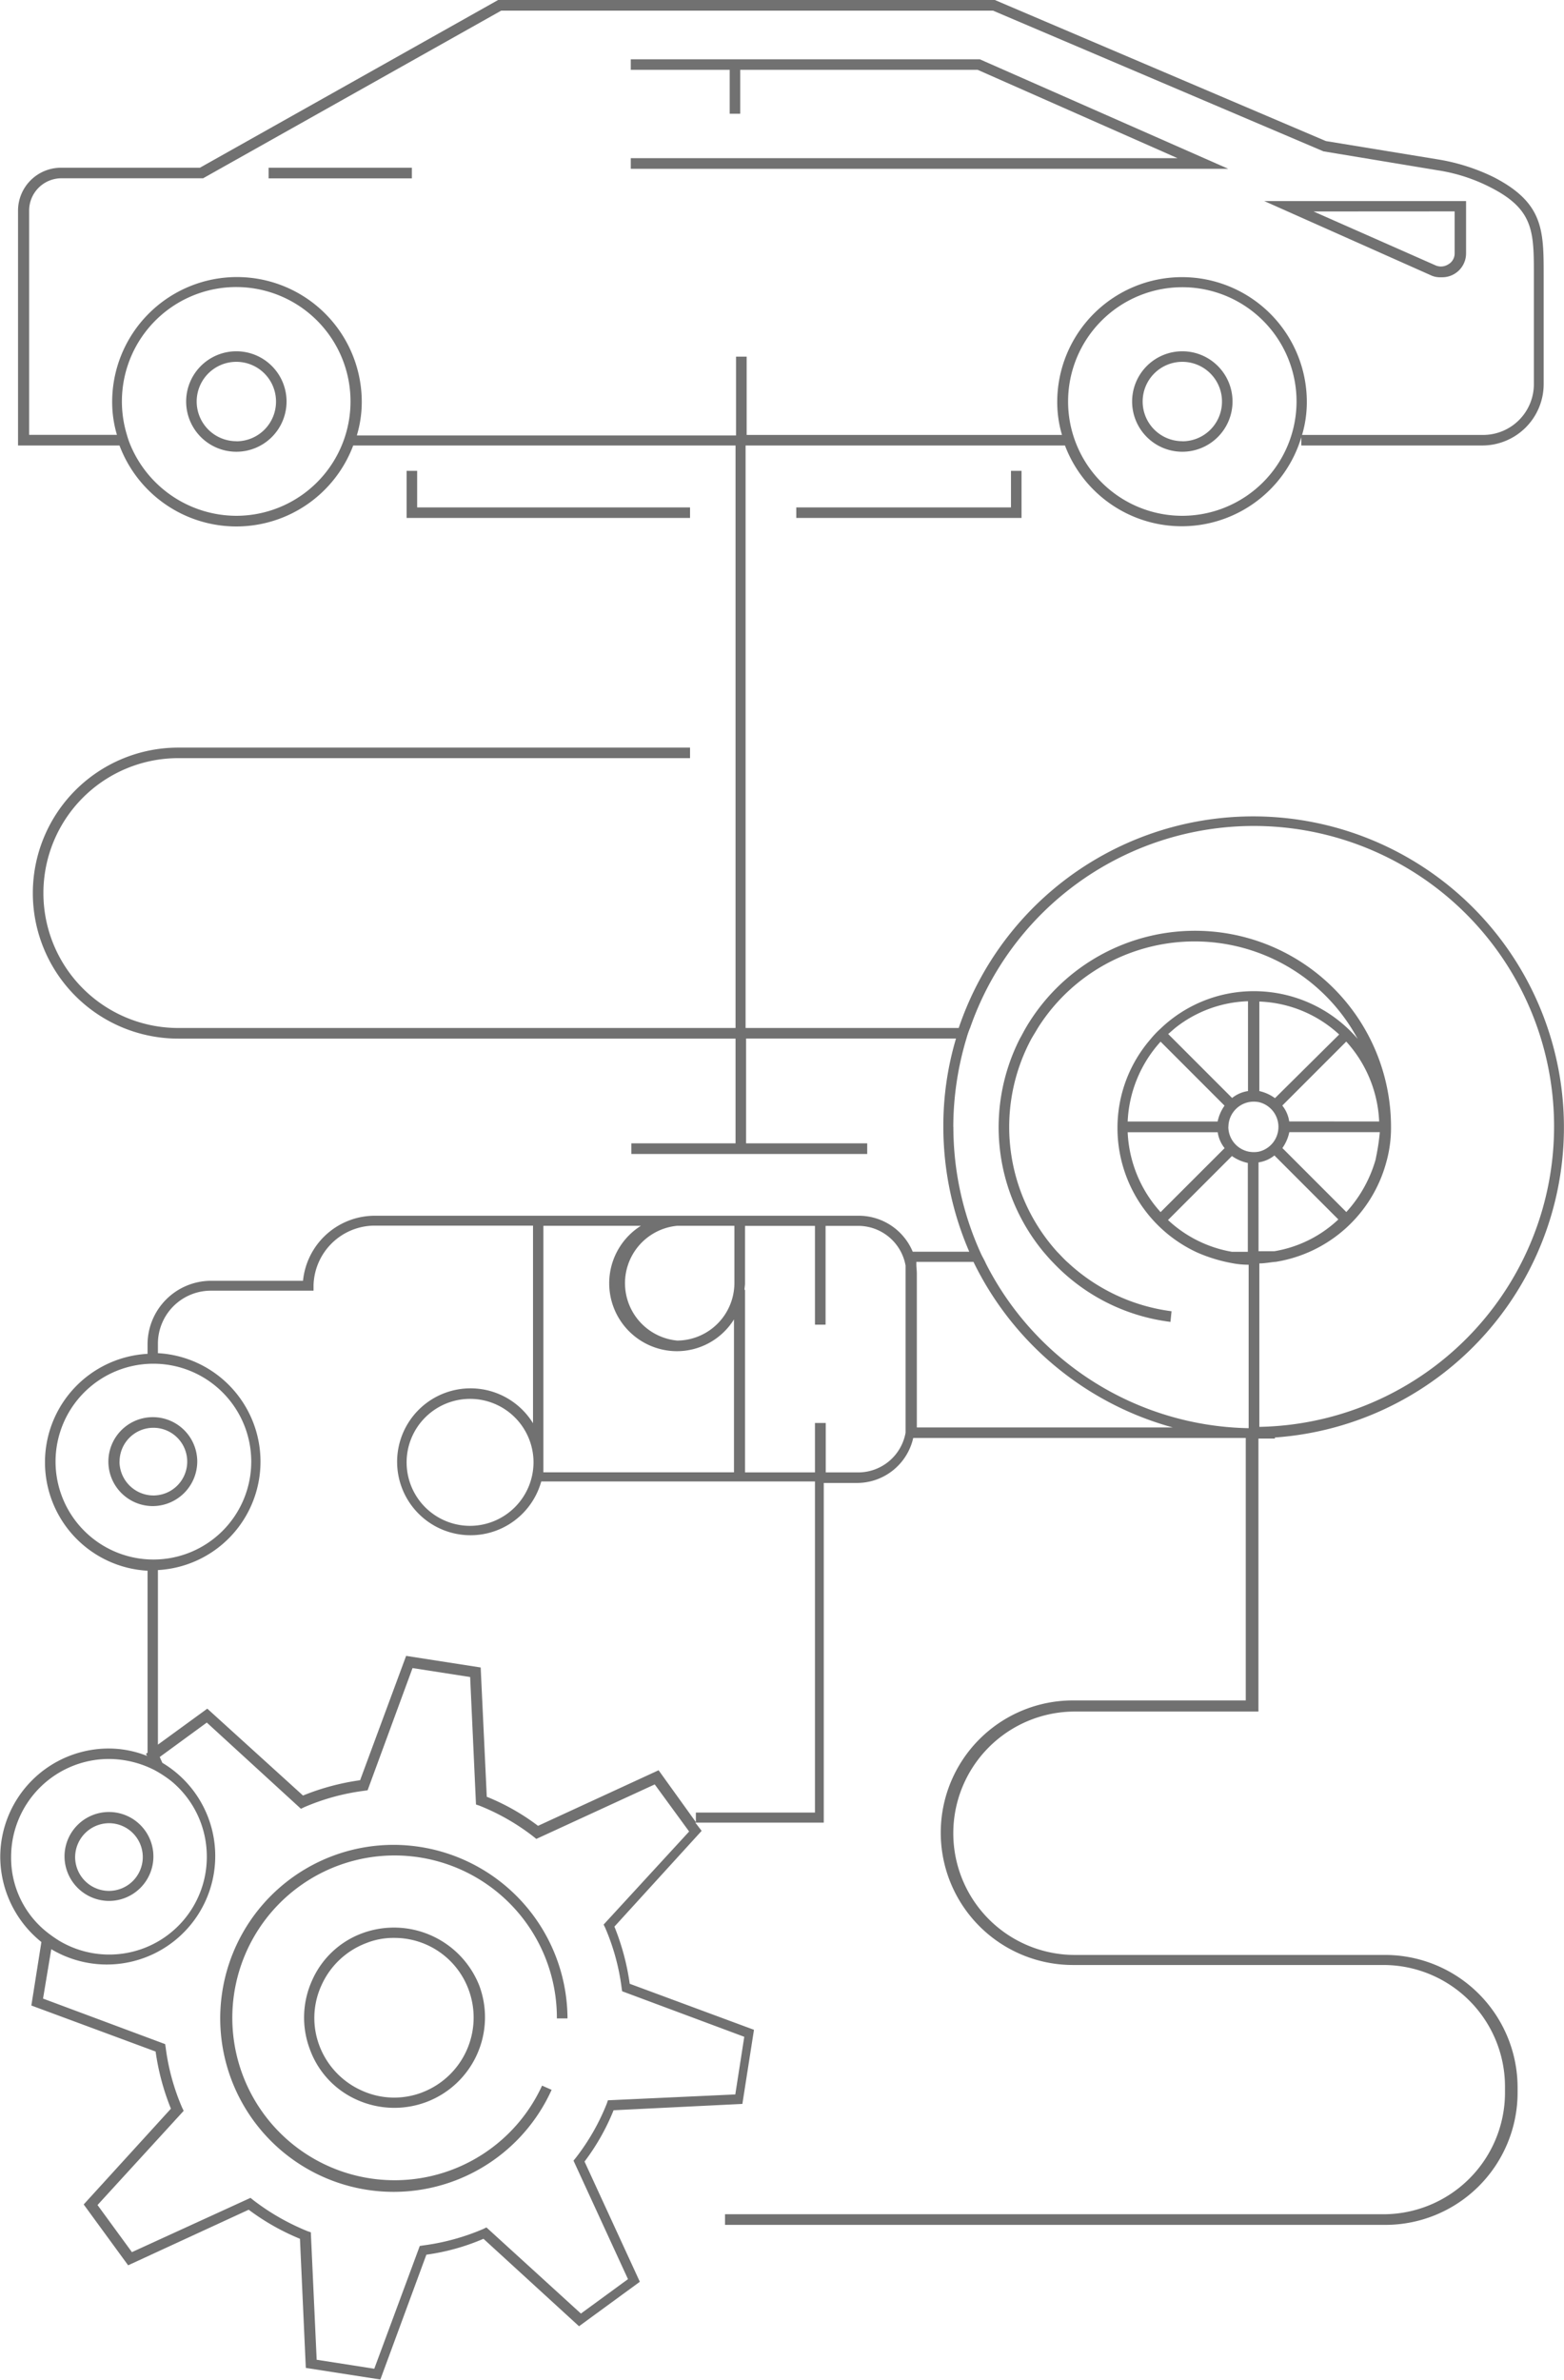<svg id="Ebene_1" data-name="Ebene 1" xmlns="http://www.w3.org/2000/svg" viewBox="0 0 190.05 289"><defs><style>.cls-1{fill:#717171;}</style></defs><title>FahrzeugTechnik</title><path class="cls-1" d="M173.31,242.91H135.59a14.78,14.78,0,0,1,0-29.56h22.3V180.2h2v-.13a37.76,37.76,0,1,0-38.42-49.73H95.57V59.6h38.81a15.17,15.17,0,0,0,28.72-1v1h22a7.46,7.46,0,0,0,7.45-7.45V39c0-5.53,0-8.87-6.1-12a24.2,24.2,0,0,0-6.62-2.12l-13.75-2.25L126,5.56l-.13-.06H65.5L29.26,25.87H12.36a5.22,5.22,0,0,0-5.2,5.2V59.6H19.49a15.17,15.17,0,0,0,28.4,0H94.35v70.74H26.63a16.38,16.38,0,1,1,0-32.77H88.82V96.29H26.63a17.67,17.67,0,0,0,0,35.34H94.35v12.72H81.69v1.29h28.66v-1.29H95.63V131.62h25.51a37.15,37.15,0,0,0-1.54,10.79,38.25,38.25,0,0,0,3.15,15.1h-6.87a7.11,7.11,0,0,0-6.55-4.37H50.46a8.77,8.77,0,0,0-8.67,7.9H30.61a7.73,7.73,0,0,0-7.71,7.71v1.16a13.19,13.19,0,0,0,0,26.34v22.1l-.19.13.13.26a12.69,12.69,0,0,0-4.69-.9A13.19,13.19,0,0,0,5,231a13.33,13.33,0,0,0,5,10.34l-1.22,7.71,15.1,5.59a29.19,29.19,0,0,0,1.86,6.94l-10.6,11.63,5.4,7.39,14.65-6.75a28.37,28.37,0,0,0,6.23,3.53l.71,15.68,9.06,1.41,5.59-15.16a26.58,26.58,0,0,0,6.94-1.93L75.33,288l7.39-5.4L76,268a27,27,0,0,0,3.53-6.23L95.18,261,96.59,252l-15.1-5.59a29.19,29.19,0,0,0-1.86-6.94l10.6-11.63-.77-1h15.61V185.59h4a7,7,0,0,0,6.87-5.46h40.41V212h-21a16.06,16.06,0,0,0,0,32.13h37.72a14.78,14.78,0,0,1,14.78,14.78v.71a14.78,14.78,0,0,1-14.78,14.78h-80v1.29h80.25a16.07,16.07,0,0,0,16.06-16.06v-.71A16.11,16.11,0,0,0,173.31,242.91ZM148.64,68.14a13.88,13.88,0,1,1,13.88-13.88A13.9,13.9,0,0,1,148.64,68.14Zm-114.94,0A14,14,0,0,1,20.84,59.6a10.2,10.2,0,0,1-.45-1.29,13.89,13.89,0,1,1,13.3,9.83Zm14.65-9.83a14,14,0,0,0,.58-4,15.16,15.16,0,0,0-30.33,0,14,14,0,0,0,.58,4H8.51V31.07a3.93,3.93,0,0,1,3.92-3.92H29.65L65.88,6.79h59.75l40.16,17.09,13.94,2.31a20.86,20.86,0,0,1,6.23,2c5.4,2.7,5.4,5.4,5.4,10.79V52.15a6.17,6.17,0,0,1-6.17,6.17h-22a14,14,0,0,0,.58-4,15.16,15.16,0,0,0-30.33,0,14,14,0,0,0,.58,4H95.7V48.81H94.41v9.57H48.34Zm111.48,99.14h-1.93V146.66a4,4,0,0,0,1.93-.84l7.77,7.77A14.88,14.88,0,0,1,159.82,157.45Zm-5.59-15.1a3.09,3.09,0,0,1,2.44-3,3.24,3.24,0,0,1,1.29,0,3.09,3.09,0,0,1,0,6,3.24,3.24,0,0,1-1.29,0A3.09,3.09,0,0,1,154.23,142.35Zm14.33,10.34-7.77-7.77a5.18,5.18,0,0,0,.84-1.93h11a26.42,26.42,0,0,1-.45,3l-.06.32A15.92,15.92,0,0,1,168.56,152.7Zm-6.94-11a4,4,0,0,0-.84-1.93l7.77-7.77a15.42,15.42,0,0,1,4,9.7Zm-1.73-2.83A5.18,5.18,0,0,0,158,138V127.13a15.08,15.08,0,0,1,9.7,4Zm-3.28-8.55V138a4,4,0,0,0-1.93.84l-7.26-7.26-.51-.51c.32-.26.58-.51.9-.77a15,15,0,0,1,8.8-3.21v3.21ZM146,132l7.77,7.77a5.18,5.18,0,0,0-.84,1.93H142A15.42,15.42,0,0,1,146,132Zm6.94,11a4,4,0,0,0,.84,1.93L146,152.7a15.42,15.42,0,0,1-4-9.7Zm1.73,2.89a5.18,5.18,0,0,0,1.93.84v10.79h-1.93a15.13,15.13,0,0,1-7.77-3.86Zm-33.86-3.53a37.5,37.5,0,0,1,1.61-10.79,10.2,10.2,0,0,1,.45-1.29A36.49,36.49,0,1,1,158,178.78V158.93c.64,0,1.29-.13,1.93-.19h.06a16.66,16.66,0,0,0,13.43-12.08h0a15.36,15.36,0,0,0,.58-4.24v-.06h0a23.82,23.82,0,0,0-44.4-12c-.26.45-.45.84-.71,1.29a23.74,23.74,0,0,0,2.89,25.89c.39.45.77.9,1.16,1.29a23.63,23.63,0,0,0,14.26,7.2l.13-1.29a22.81,22.81,0,0,1-12.59-5.91c-.45-.39-.84-.84-1.29-1.29a22.62,22.62,0,0,1-3.15-25.89c.26-.45.51-.84.77-1.29a22.51,22.51,0,0,1,38.87,1.29,16.59,16.59,0,0,0-12.59-5.78,16.36,16.36,0,0,0-11.37,4.56,11.55,11.55,0,0,0-1.22,1.29,16.43,16.43,0,0,0-4,10.79,16.65,16.65,0,0,0,9.7,15.1,19,19,0,0,0,4.24,1.29,10.46,10.46,0,0,0,2,.19v19.85a36.56,36.56,0,0,1-31.93-20c-.19-.45-.45-.84-.64-1.29A37,37,0,0,1,120.82,142.35Zm-26.6,12v7a7,7,0,0,1-6.94,6.94h0a7,7,0,0,1,0-13.94Zm-23.13,0H82.85a8.25,8.25,0,0,0,4.37,15.23h0a8.18,8.18,0,0,0,6.94-3.86v18.57H71V154.37ZM11.72,183a11.89,11.89,0,1,1,11.89,11.89A11.9,11.9,0,0,1,11.72,183Zm-5.4,48a11.9,11.9,0,0,1,11.89-11.89,12.31,12.31,0,0,1,5.53,1.35,14.15,14.15,0,0,1,2.06,1.35A11.85,11.85,0,0,1,30.1,231v.19a11.86,11.86,0,0,1-17.93,10A15.91,15.91,0,0,1,10.5,240,11.52,11.52,0,0,1,6.32,231Zm72,8.22.19.39a27,27,0,0,1,2,7.32l.06.39,14.84,5.53-1.09,7-15.48.71-.13.39a26.86,26.86,0,0,1-3.79,6.62l-.26.32,6.62,14.39-5.72,4.18L64.08,276l-.39.19a27.61,27.61,0,0,1-7.32,2l-.39.06-5.53,14.91-7-1.09-.71-15.48-.39-.13a28.09,28.09,0,0,1-6.62-3.79l-.32-.26L21,279l-4.18-5.72,10.47-11.44-.19-.39a27,27,0,0,1-2-7.32l-.06-.39-14.84-5.53,1-6A13.17,13.17,0,1,0,24.7,219.58l-.32-.71,5.72-4.18,11.44,10.47.39-.19a27,27,0,0,1,7.32-2l.39-.06,5.46-14.84,7,1.09.71,15.48.39.13a26.86,26.86,0,0,1,6.62,3.79l.32.26,14.39-6.62,4.18,5.72ZM104,225.62H89.53v1.16L85,220.48l-14.65,6.75a27,27,0,0,0-6.23-3.53L63.38,208l-9.06-1.41-5.59,15.1a29.19,29.19,0,0,0-6.94,1.86L30.16,213l-6,4.37v-21.2a13.19,13.19,0,0,0,0-26.34v-1.16a6.44,6.44,0,0,1,6.43-6.43H43.07v-.64a7.45,7.45,0,0,1,7.39-7.26H69.74v24a8.92,8.92,0,1,0,1,7.07H104v40.22ZM62.09,190.8a7.71,7.71,0,1,1,7.71-7.71A7.73,7.73,0,0,1,62.09,190.8Zm47.22-6.49h-4v-6H104v6H95.5V162.14h-.06c0-.26.06-.51.06-.77v-7H104v12h1.29v-12h4a5.85,5.85,0,0,1,5.72,4.82v20.3A5.85,5.85,0,0,1,109.32,184.31Zm7.07-5.46v-18.7c0-.39-.06-.71-.06-1.09v-.32h6.94a38.14,38.14,0,0,0,24.22,20.11h-31.1Z" transform="translate(-4.97 -5.5)"/><path class="cls-1" d="M18.21,236.35a5.4,5.4,0,1,0-5.4-5.4A5.43,5.43,0,0,0,18.21,236.35Zm0-9.44A4.11,4.11,0,1,1,14.1,231,4.14,4.14,0,0,1,18.21,226.91Z" transform="translate(-4.97 -5.5)"/><path class="cls-1" d="M28.94,183a5.4,5.4,0,1,0-5.4,5.4A5.43,5.43,0,0,0,28.94,183Zm-9.44,0a4.11,4.11,0,1,1,4.11,4.11A4.14,4.14,0,0,1,19.49,183Z" transform="translate(-4.97 -5.5)"/><path class="cls-1" d="M52.84,229.54A21.07,21.07,0,1,0,72,259.29l-1.16-.51a19.72,19.72,0,1,1,1.8-8.16h1.29A21.17,21.17,0,0,0,52.84,229.54Z" transform="translate(-4.97 -5.5)"/><path class="cls-1" d="M49,240.27a10.7,10.7,0,0,0-6.1,5.72,10.93,10.93,0,0,0-.26,8.42,10.7,10.7,0,0,0,5.72,6.1,11.09,11.09,0,0,0,8.42.26,11,11,0,0,0,6.43-14.14A11.15,11.15,0,0,0,49,240.27Zm7.26,19.34a9.51,9.51,0,0,1-7.39-.26,9.72,9.72,0,0,1-5.08-5.4,9.51,9.51,0,0,1,.26-7.39,9.72,9.72,0,0,1,5.4-5.08,8.9,8.9,0,0,1,3.41-.64,9.6,9.6,0,0,1,9.06,6.3A9.73,9.73,0,0,1,56.25,259.61Z" transform="translate(-4.97 -5.5)"/><path class="cls-1" d="M33.69,48.16a6.1,6.1,0,1,0,6.1,6.1A6.1,6.1,0,0,0,33.69,48.16Zm0,10.92a4.82,4.82,0,1,1,4.82-4.82A4.81,4.81,0,0,1,33.69,59.09Z" transform="translate(-4.97 -5.5)"/><path class="cls-1" d="M148.64,48.16a6.1,6.1,0,1,0,6.1,6.1A6.1,6.1,0,0,0,148.64,48.16Zm0,10.92a4.82,4.82,0,1,1,4.82-4.82A4.81,4.81,0,0,1,148.64,59.09Z" transform="translate(-4.97 -5.5)"/><polygon class="cls-1" points="49.41 57.18 49.41 62.9 83.85 62.9 83.85 61.62 50.69 61.62 50.69 57.18 49.41 57.18"/><polygon class="cls-1" points="96.76 61.62 96.76 62.9 124.13 62.9 124.13 57.18 122.85 57.18 122.85 61.62 96.76 61.62"/><path class="cls-1" d="M180.12,39.17a2.9,2.9,0,0,0,3-2.89V29.92H158.6L179,39A2.77,2.77,0,0,0,180.12,39.17Zm1.61-8v5.08a1.51,1.51,0,0,1-.77,1.35,1.64,1.64,0,0,1-1.54.13l-14.84-6.55Z" transform="translate(-4.97 -5.5)"/><polygon class="cls-1" points="119.06 7.2 76.65 7.2 76.65 8.48 88.67 8.48 88.67 13.81 89.95 13.81 89.95 8.48 118.8 8.48 143.09 19.21 76.65 19.21 76.65 20.5 149.25 20.5 119.06 7.2"/><rect class="cls-1" x="32.64" y="20.37" width="17.41" height="1.29"/></svg>